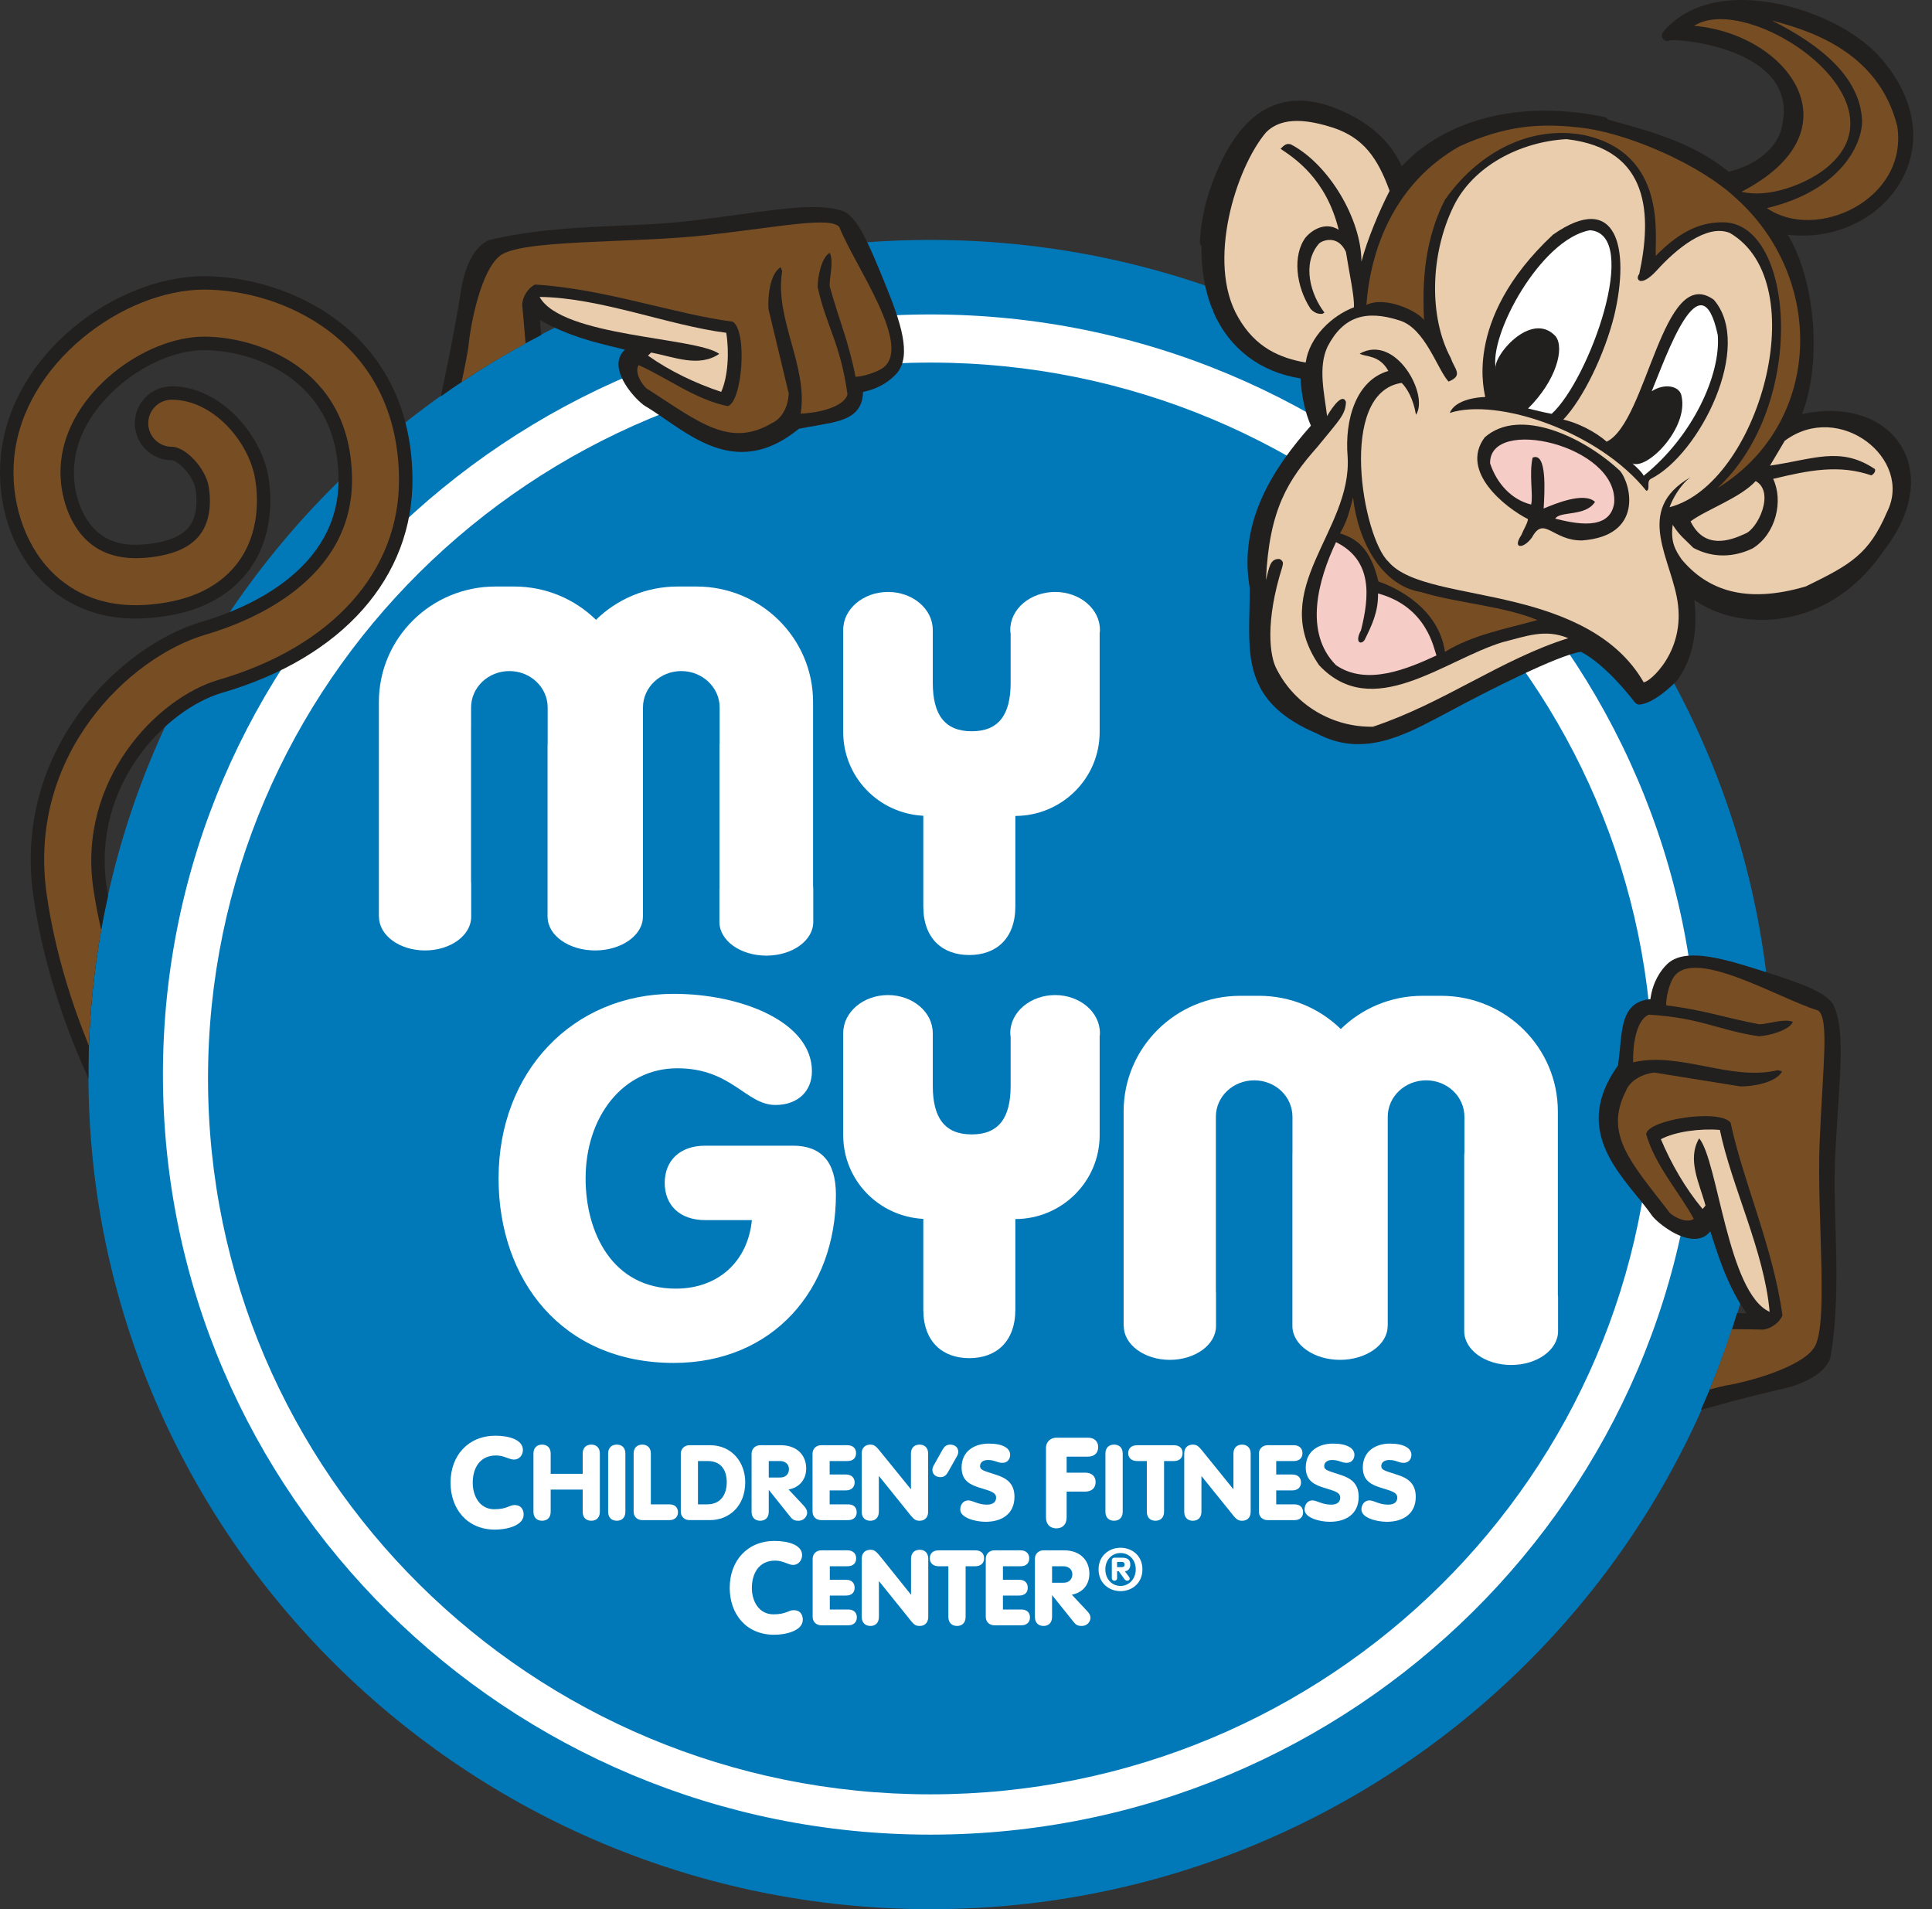 <?xml version="1.0" encoding="UTF-8"?>
<svg id="Layer_2" data-name="Layer 2" xmlns="http://www.w3.org/2000/svg" viewBox="0 0 1523.38 1505.24">
  <rect x="0" y="0" width="1523.38" height="1505.24" fill="#333333" stroke="none"/>
  <defs>
    <style>
      .cls-1 {
        fill: #774e23;
      }

      .cls-2 {
        fill: #0179b9;
      }

      .cls-3 {
        fill: #fff;
      }

      .cls-4 {
        fill: #221f1f;
      }

      .cls-5 {
        fill: #f6ccc6;
      }

      .cls-6 {
        fill: #eacdad;
      }
    </style>
  </defs>
  <g id="Layer_1-2" data-name="Layer 1">
    <g>
      <path class="cls-2" d="M733.65,1505.24c-366.11,0-663.92-295.2-663.92-658.04S367.54,189.17,733.65,189.17s663.92,295.17,663.92,658.04-297.86,658.04-663.92,658.04Z"/>
      <path class="cls-3" d="M733.65,247.92c-333.7,0-605.18,268.86-605.18,599.28s271.48,599.27,605.18,599.27,605.13-268.88,605.13-599.27S1067.32,247.92,733.65,247.92ZM733.65,1414.7c-314.63,0-569.63-252.71-569.63-564.4S419.02,285.87,733.65,285.87s569.6,252.71,569.6,564.43-255.03,564.4-569.6,564.4Z"/>
      <path class="cls-4" d="M1420.92,326.46c14.9-37.87,11.36-100.36-9.11-137.61-.66-1.3-1.46-2.66-2.37-3.84,35.3,4.45,70.51-11.11,88.27-40.08,18.82-30.78,12.95-68.25-15.72-100.24C1458.25,18.44,1410.51-.77,1370.94.02c-25.63.46-46.27,9.25-59.64,25.27h.03c-.6.71-.81,1.51-.87,1.93-.41,1.91.57,3.89,2.42,4.74,1.27.61,2.71.49,3.89-.13,5.79-.96,52.33,2.52,76.48,25.47,11.29,10.78,15.35,24.25,12.23,40-2.74,20.53-23.54,33.86-42.51,38.07-27.18-22.48-61.82-31.99-92.48-40.35l-2.56-.75c-.57-.95-1.62-1.79-2.83-2.02-77.59-15.88-132.24,8.69-159.78,38.88-4.24-9.66-14.49-26.43-37.4-38.84-23.25-12.57-43.09-15.92-60.51-10.33-17.79,5.75-32.71,21.04-44.38,45.39-10.35,21.6-16.02,42.81-16.93,63.38-.05,1.2.45,2.36,1.27,3.18-.27,17.68,2.37,33.89,7.79,48.04.61,1.35,1.06,2.39,1.57,3.38.04.29,0,.57.09.86,12.65,28.78,36.89,47.18,68.64,52.17.87,14.3,3.59,26.83,8.18,37.26-27.82,31.45-57.6,74.21-48.23,128.05,0,6.3-.16,12.49-.25,18.42-.86,39.17-1.63,72.95,53.17,96.24,35.35,18.9,67.63,2.02,96.03-12.89l6.79-3.59c31.53-17.02,88.25-45.8,105.51-47.93,19.27,10.14,38.67,34.97,42.4,39.85,1,1.23,2.51,1.86,4.08,1.7,11.01-1.32,24.12-13.75,29.24-18.96.17-.19.27-.39.36-.47,14.95-20.8,15.12-45.32,13.28-63.1,12.67,9.27,32.76,16.58,57.09,15.76,20.94-.77,60.81-8.8,92.11-54.28,23.65-30.33,28.19-62.42,12.07-85.47-14.77-21.18-44.15-29.56-76.37-22.49M1317.79,31.01h.08-.08Z"/>
      <path class="cls-1" d="M1437.91,134.09c-15.45,11.52-43.71,22.35-64.74,17.09,93.26-48.16,37.22-124.23-37.34-130.83,42.92-27.53,173.87,59.69,102.07,113.74"/>
      <path class="cls-1" d="M1496,99.56c8.8,57.89-64.06,91.37-102.84,64.51,60.27-14.3,76.09-52.68,75.03-70.13-2.08-33.1-32.02-58.22-71.09-77.76,26.08,7.01,83.8,22.7,98.9,83.39"/>
      <path class="cls-6" d="M1095.7,150.46c-8.08,15.72-17.58,38.34-22.22,55.83,0-33.48-25.65-76.73-55.57-92.43-3.89-1.37-6.03,1.42-8.18,3.47,10.94,7.35,35.93,23.44,45.84,63.88-8.46-5.65-19.01-2.13-26.02,5.9-10.55,13.95-7.78,38.74,3.89,56.48,2.72,2.83,5.61,4.24,9.42,3.81l1.45-.98c-10.58-13.65-18.3-38.31-4.24-54.41,2.44-2.43,14.76-7.32,21.19,6.58,2.77,17.49,6.66,34.51,6.35,43.67-17.3,6.58-35.24,23.31-38.06,43.59-20.07-3.53-39.49-11.52-53.22-35.59-25.36-43.31-1.72-117.93,21.85-145.78,13.35-13.66,35.25-9.42,52.88-3.83,23.93,7.95,35.14,23.69,44.63,49.81"/>
      <path class="cls-6" d="M1292.51,216.07c-3.49,4.16,1.07,11.11,13.76-2.79,15.16-16.79,39.42-37,57.67-29.64,67.63,39.39,22.54,198.11-47.49,216.25,2.08-5.87,8.08-17.39,16.58-23.69-45.83,26.48-14.11,65.21-9.9,100.79,4.94,41.5-27.79,64.88-27.45,60.32-20.77-35.55-59.49-52.28-100.39-62.38-41.88-10.51-85.14-13.61-100.56-32.15-20.12-18.82-40.56-133.26,10.47-140.9,4.24,4.16,9.19,12.55,11.29,25.12,10.52-15.36-15.86-64.19-44.38-48.18,4.69,2.82,15.51.72,22.61,13.65-25.43,7.36-34.6,38.34-32.11,67.63,3.58,58.94-64.1,103.94-22.51,164.36,42.22,44.99,98.23-3.88,144.67-18.16,18.31-4.54,33.45-10.83,51.8-3.15-52.51,16.39-98.23,51.25-153.93,69.78-31.61.66-61.21-16.79-75.63-44.7-6.32-10.75-9.19-39.03,3.85-80.48,1.02-3.84,1.4-4.96-1.74-6.99-8.08-.75-8.43,7.62-10.93,16.65,2.51-56.15,17.64-79.13,40.48-104.95,17.6-21.64,22.23-25.45,22.61-35.55-3.24-9.09-14.51,10.43-14.87,11.19-2.13-17.83-7.33-38.46.36-54.81,12.32-23.71,30.04-29.33,57.01-20.57,20.08,6.31,29.61,38.67,38.41,48.11,11.99-4.85,4.62-9.77,1.78-18.5-17.25-32.06-16.54-81.27,2.13-119.65,15.43-31.7,52.44-50.95,89.06-52.98,66.54,7.64,67.22,60.65,57.37,106.38"/>
      <path class="cls-4" d="M1232.65,330.81c11.27,2.46,25.7,9.76,34.17,17.44,32.06-15.28,44.02-140.9,84.46-111.98,31.71,36.31-10.95,121.8-49.59,141.28-3.88,2.17,0,8.39-3.52,9.47-37.67-47.06-117.58-73.64-155-61.46,4.26-10.83,22.94-12.54,27.87-12.54.74-.61-19.72-59.59,53.5-128.01,50.36-35.23,60.93,10.82,48.27,63.83-7.42,29.98-24.28,65.28-40.17,81.98"/>
      <path class="cls-3" d="M1223.5,326.27c-7.43-1.37-9.5-2.07-18.64-4.2,22.2-21.93,28.91-47.42,21.83-56.83-19.4-21.29-50.67,16.75-47.15,25.8-6.05-26.47,35.5-102.88,74.22-109.51,40.51,3.12-.69,117.92-30.27,144.74"/>
      <path class="cls-3" d="M1354.46,264.19c2.47,30.69-19.29,79.53-58.43,110.92-1.06-2.72-6.72-7.68-8.84-9.74,11.68,5.25,44.05-27.59,38.77-52.67-1.08-8.7-13.72-10.83-23.61-4.18,11.32-27.23,38.79-107.09,52.11-44.34"/>
      <path class="cls-4" d="M1196.05,318.64c-27.81-4.53-9.89-47.83,19.7-51.96,14.81-.76,3.89,37.61-19.7,51.96"/>
      <path class="cls-4" d="M1312.53,314.72c17.61,3.54-4.14,41.92-25.56,46.09-3.62-2.07-8.55-4.85-10.97-7.64,16.5-15.38,20.42-43.29,36.52-38.44"/>
      <path class="cls-6" d="M1487.9,403.71c-14.36,33.5-28.92,41.5-64.01,58.63-47.21,13.94-77.52,3.1-97.92-21.3-4.95-7.27-8.85-13.6-7.06-27.25,5.97,9.09,8.8,10.53,16.27,18.13,15.79,8.44,32.35,7.39,46.77.45,18.61-11.52,24.31-37.7,16.19-54.81,28.53-6.92,52.16-11.48,77.44-2.75,1.76-1.05,3.49-2.79,2.82-4.92-27.13-18.46-48.92-7.6-82.75-2.79l11.59-19.55c43.06-32.11,101.77,14.37,80.65,56.18"/>
      <path class="cls-4" d="M1277.37,371.25c8.8,10.5,18.72,51.33-29.92,54.84-23.21.34-29.93-19.92-39.42-2.47-6.68,9.39-15.86,9.39-8.48-1.73,2.12-5.24,4.56-8.39,5.3-12.57-17.94-9.09-54.2-37.72-34.14-64.51,27.81-24.43,78.77.29,106.66,26.44"/>
      <path class="cls-5" d="M1272.81,396.43c-3.22,23-32.11,16.04-46.49,12.5,3.54-6.26,23.91-1.38,31.35-13.26-8.79-8.04-31.35,1.46-40.51,5.26.75-12.89,2.82-44.96-8.73-40.11-2.87,13.61.67,30.01-1.13,36.96-15.52-3.76-27.11-16.69-32.35-32.4-1.02-37.72,101.05-14.34,97.86,31.05"/>
      <path class="cls-6" d="M1375.93,420.83c-11.99,5.58-32.01,12.57-42.91-9.77,11.97-9.09,39.38-18.54,51.33-31.79,15.53,8.76,1.48,38.08-8.43,41.56"/>
      <path class="cls-1" d="M1120.7,466.86c28.15,8.71,64.82,10.82,91.54,22-24.67,6.94-50.72,11.44-72.88,25.06-4.92-33.78-36.95-50.18-52.49-55.47-6.33-26.83-17.96-34.13-30.24-37.9,5.98-10.53,7.41-17.53,10.25-28.36,3.84,34.87,22.81,69.82,53.83,74.67"/>
      <path class="cls-5" d="M1073.15,496.9c-5.22,9.71,0,11.83,2.84,7.67,5.67-11.51,10.91-22.36,10.57-36.68,38.73,10.47,43.97,43.59,46.09,48.89-22.5,10.38-54.87,24.36-79.21,7.67-25.65-25.82-14.04-67.38,0-97.02,28.85,14.3,26.45,42.57,19.71,69.47"/>
      <path class="cls-1" d="M1249.18,106.51c-46.1-8.65-86.2,17.14-109.81,50.95-19.06,37-17.27,76.1-16.54,94.84-5.26-7.26-31.02-19.21-45.41-11.85,3.13-43.57,21.79-95.88,73.55-125.16,35.2-15.74,61.99-19.22,100.34-13.99,36.34,5.58,89.45,28.96,116.94,54.43,71.45,63.49,69.37,177.86-14.15,229.21,71.55-66.01,60.96-210.04,4.25-209.66-14.75,0-31.39,4.49-52.82,26.47-.7-15.64,9.12-80.88-56.35-95.23"/>
      <g>
        <path class="cls-3" d="M390.73,1131.95c9.86,0,21.59,2.83,21.59,11.33,0,3.79-2.77,7.49-7.03,7.49-3.81,0-7.83-3.25-14.11-3.25-13.24,0-18.43,10.46-18.43,21.47s5.86,20.93,16.95,20.93c10.19,0,11.77-3.3,15.99-3.3,6.42,0,7.22,5.35,7.22,7.47,0,8.84-13.49,11.9-22.51,11.9-22.45,0-35.15-16.73-35.15-37,0-21.47,13.96-37.04,35.48-37.04"/>
        <path class="cls-3" d="M434.21,1191.86c0,4.75-2.84,7.13-6.78,7.13s-6.81-2.38-6.81-7.13v-45.83c0-4.67,2.88-7.07,6.81-7.07s6.78,2.39,6.78,7.07v15.96h25.24v-15.96c0-4.67,2.83-7.07,6.77-7.07s6.76,2.39,6.76,7.07v45.83c0,4.75-2.78,7.13-6.76,7.13s-6.77-2.38-6.77-7.13v-17.45h-25.24v17.45Z"/>
        <path class="cls-3" d="M493.11,1191.86c0,4.75-2.83,7.13-6.77,7.13s-6.83-2.38-6.83-7.13v-45.83c0-4.67,2.89-7.07,6.83-7.07s6.77,2.39,6.77,7.07v45.83Z"/>
        <path class="cls-3" d="M499.63,1146.04c0-4.67,2.82-7.07,6.78-7.07s6.78,2.39,6.78,7.07v40.04h14.58c4.24,0,6.81,2.28,6.81,6.26,0,3.66-2.57,6.16-6.81,6.16h-21.37c-3.52,0-6.78-2.36-6.78-6.71v-45.75Z"/>
        <path class="cls-3" d="M550.34,1151.92h7.82c9.89,0,14.88,6.67,14.88,16.65s-4.95,17.5-15.47,17.5h-7.23v-34.16ZM536.81,1191.76c0,4.37,3.28,6.73,6.77,6.73h16.21c14.73,0,27.82-10.62,27.82-29.92,0-15.16-10.11-29.13-27.82-29.13h-16.21c-3.49,0-6.77,2.46-6.77,6.73v45.59Z"/>
        <path class="cls-3" d="M606.17,1151.92h8.96c3.83,0,6.96,2.39,6.96,6.31s-2.52,6.67-6.96,6.67h-8.96v-12.98ZM592.62,1191.86c0,4.75,2.87,7.13,6.78,7.13s6.77-2.38,6.77-7.13v-16.98h.21l16.62,20.79c1.68,2.06,2.95,3.32,6.47,3.32,5.22,0,6.98-4.34,6.98-6.18,0-2.28-1.07-3.84-2.87-5.87l-11.78-12.6c8.51-1.52,13.88-7.84,13.88-16.58,0-11.03-7.9-18.31-19.92-18.31h-16.35c-3.5,0-6.78,2.46-6.78,6.73v45.69Z"/>
        <path class="cls-3" d="M640.67,1146.17c0-4.28,3.27-6.73,6.78-6.73h20.81c4.25,0,6.74,2.49,6.74,6.22,0,3.92-2.49,6.26-6.74,6.26h-14.07v10.62h12.84c4.24,0,6.86,2.46,6.86,6.22s-2.62,6.31-6.86,6.31h-12.84v11.01h14.55c4.3,0,6.75,2.28,6.75,6.26,0,3.66-2.44,6.16-6.75,6.16h-21.28c-3.52,0-6.78-2.36-6.78-6.73v-45.59Z"/>
        <path class="cls-3" d="M679.45,1146.04c0-4.67,2.83-7.07,6.74-7.07,3.62,0,4.84,1.6,9.35,7.21l22.61,27.87h.13v-28.01c0-4.67,2.82-7.07,6.78-7.07s6.78,2.39,6.78,7.07v45.83c0,4.75-2.88,7.13-6.78,7.13-3.66,0-4.96-1.58-9.4-7.21l-22.53-27.97h-.16v28.05c0,4.75-2.87,7.13-6.78,7.13s-6.74-2.38-6.74-7.13v-45.83Z"/>
        <path class="cls-3" d="M747.43,1160.76c-1.11,2.07-2.91,3.85-5.87,3.85-3.71,0-6.37-2.29-6.37-5.68,0-1.71.77-3.05,1.26-3.95l6.84-12.17c1.17-2.09,2.9-3.84,5.97-3.84,3.68,0,6.32,2.24,6.32,5.65,0,1.71-.74,3.04-1.27,3.95l-6.88,12.19Z"/>
        <path class="cls-3" d="M763.6,1182.96c3.27,0,7.66,3.35,14.59,3.35,5.26,0,7.24-2.56,7.24-5.52,0-4.46-5.22-5.36-12.93-7.83-7.03-2.21-14.29-5.21-14.29-15.92,0-12.89,10.07-18.87,21.42-18.87s16.87,3.73,16.87,8.84c0,3.65-2.44,6.33-6,6.33-4.41,0-5.77-2.23-11.57-2.23-3.69,0-6.16,1.88-6.16,4.76,0,3.38,3.37,3.76,12.73,6.92,7.32,2.36,14.41,6.16,14.41,17.3,0,13.59-10.02,19.73-22.78,19.73-7.92,0-19.97-3.03-19.97-9.7,0-3.66,2.23-7.17,6.43-7.17"/>
        <path class="cls-3" d="M824.76,1141.57c0-5.17,3.99-8.06,8.18-8.06h24.94c5.07,0,8.04,2.97,8.04,7.45s-2.97,7.49-8.04,7.49h-16.84v12.64h14.72c5.04,0,8.14,2.82,8.14,7.43s-3.1,7.48-8.14,7.48h-14.72v20.42c0,5.65-3.42,8.58-8.1,8.58s-8.18-2.93-8.18-8.58v-54.85Z"/>
        <path class="cls-3" d="M885.25,1191.86c0,4.75-2.87,7.13-6.82,7.13s-6.81-2.38-6.81-7.13v-45.83c0-4.67,2.88-7.07,6.81-7.07s6.82,2.39,6.82,7.07v45.83Z"/>
        <path class="cls-3" d="M904.27,1151.92h-7.59c-4.53,0-7.09-2.52-7.09-6.26s2.57-6.22,7.09-6.22h28.81c4.49,0,6.97,2.32,6.97,6.22s-2.48,6.26-6.97,6.26h-7.63v39.94c0,4.75-2.89,7.13-6.83,7.13s-6.76-2.38-6.76-7.13v-39.94Z"/>
        <path class="cls-3" d="M933.75,1146.04c0-4.67,2.82-7.07,6.79-7.07,3.62,0,4.85,1.6,9.35,7.21l22.54,27.87h.14v-28.01c0-4.67,2.85-7.07,6.77-7.07s6.81,2.39,6.81,7.07v45.83c0,4.75-2.84,7.13-6.81,7.13-3.58,0-4.97-1.58-9.37-7.21l-22.53-27.97h-.11v28.05c0,4.75-2.89,7.13-6.78,7.13s-6.79-2.38-6.79-7.13v-45.83Z"/>
        <path class="cls-3" d="M992.65,1146.17c0-4.28,3.3-6.73,6.82-6.73h20.67c4.3,0,6.84,2.49,6.84,6.22,0,3.92-2.54,6.26-6.84,6.26h-13.85v10.62h12.75c4.25,0,6.81,2.46,6.81,6.22s-2.56,6.31-6.81,6.31h-12.75v11.01h14.36c4.36,0,6.83,2.28,6.83,6.26,0,3.66-2.47,6.16-6.83,6.16h-21.18c-3.52,0-6.82-2.36-6.82-6.73v-45.59Z"/>
        <path class="cls-3" d="M1034.94,1182.96c3.35,0,7.65,3.35,14.68,3.35,5.21,0,7.14-2.56,7.14-5.52,0-4.46-5.15-5.36-12.88-7.83-7.02-2.21-14.29-5.21-14.29-15.92,0-12.89,10.1-18.87,21.42-18.87s16.95,3.73,16.95,8.84c0,3.65-2.49,6.33-6.03,6.33-4.36,0-5.87-2.23-11.59-2.23-3.71,0-6.21,1.88-6.21,4.76,0,3.38,3.37,3.76,12.73,6.92,7.37,2.36,14.45,6.16,14.45,17.3,0,13.59-10.05,19.73-22.69,19.73-7.99,0-19.97-3.03-19.97-9.7,0-3.66,2.17-7.17,6.28-7.17"/>
        <path class="cls-3" d="M1079.89,1182.96c3.32,0,7.7,3.35,14.64,3.35,5.3,0,7.23-2.56,7.23-5.52,0-4.46-5.3-5.36-12.93-7.83-6.99-2.21-14.25-5.21-14.25-15.92,0-12.89,10.1-18.87,21.34-18.87s16.97,3.73,16.97,8.84c0,3.65-2.44,6.33-6.03,6.33-4.34,0-5.77-2.23-11.57-2.23-3.65,0-6.17,1.88-6.17,4.76,0,3.38,3.37,3.76,12.73,6.92,7.32,2.36,14.47,6.16,14.47,17.3,0,13.59-10.1,19.73-22.79,19.73-7.95,0-20.05-3.03-20.05-9.7,0-3.66,2.29-7.17,6.41-7.17"/>
        <path class="cls-3" d="M610.82,1214.92c9.84,0,21.64,2.78,21.64,11.23,0,3.86-2.83,7.68-7.06,7.68-3.84,0-7.8-3.42-14.16-3.42-13.15,0-18.4,10.57-18.4,21.54s5.91,20.83,17,20.83c10.1,0,11.72-3.27,15.93-3.27,6.51,0,7.23,5.35,7.23,7.5,0,8.83-13.51,11.87-22.49,11.87-22.51,0-35.13-16.7-35.13-36.94,0-21.54,13.99-37.04,35.43-37.04"/>
        <path class="cls-3" d="M640.77,1229.08c0-4.31,3.27-6.77,6.77-6.77h20.73c4.29,0,6.82,2.61,6.82,6.3,0,3.91-2.53,6.26-6.82,6.26h-13.96v10.65h12.79c4.25,0,6.78,2.36,6.78,6.27s-2.53,6.18-6.78,6.18h-12.79v11.01h14.49c4.26,0,6.81,2.28,6.81,6.27,0,3.73-2.54,6.18-6.81,6.18h-21.25c-3.5,0-6.77-2.38-6.77-6.69v-45.65Z"/>
        <path class="cls-3" d="M679.46,1229.05c0-4.78,2.89-7.17,6.86-7.17,3.59,0,4.82,1.63,9.37,7.21l22.46,28.02h.2v-28.06c0-4.78,2.79-7.17,6.81-7.17s6.76,2.39,6.76,7.17v45.69c0,4.79-2.89,7.2-6.76,7.2s-5.01-1.56-9.42-7.2l-22.5-27.95h-.22v27.95c0,4.79-2.81,7.2-6.69,7.2s-6.86-2.42-6.86-7.2v-45.69Z"/>
        <path class="cls-3" d="M747.77,1234.87h-7.58c-4.51,0-7.03-2.57-7.03-6.26,0-3.9,2.52-6.3,7.03-6.3h28.75c4.54,0,7.01,2.39,7.01,6.3,0,3.69-2.47,6.26-7.01,6.26h-7.55v39.87c0,4.79-2.87,7.2-6.78,7.2s-6.83-2.42-6.83-7.2v-39.87Z"/>
        <path class="cls-3" d="M777.28,1229.08c0-4.31,3.23-6.77,6.75-6.77h20.79c4.23,0,6.73,2.61,6.73,6.3,0,3.91-2.51,6.26-6.73,6.26h-14.01v10.65h12.81c4.28,0,6.76,2.36,6.76,6.27s-2.48,6.18-6.76,6.18h-12.81v11.01h14.46c4.31,0,6.86,2.28,6.86,6.27,0,3.73-2.54,6.18-6.86,6.18h-21.24c-3.52,0-6.75-2.38-6.75-6.69v-45.65Z"/>
        <path class="cls-3" d="M829.55,1234.87h8.98c3.86,0,7.01,2.39,7.01,6.31s-2.62,6.69-7.01,6.69h-8.98v-13ZM816.02,1274.73c0,4.79,2.83,7.2,6.77,7.2s6.76-2.42,6.76-7.2v-16.94h.16l16.67,20.78c1.67,2.09,2.96,3.36,6.42,3.36,5.26,0,7.03-4.3,7.03-6.18,0-2.26-1.01-3.92-2.93-5.87l-11.77-12.6c8.55-1.56,13.84-7.87,13.84-16.58,0-11.01-7.85-18.39-19.87-18.39h-16.3c-3.53,0-6.77,2.46-6.77,6.77v45.65Z"/>
        <path class="cls-3" d="M871.56,1237.34c0-7.68,5.26-12.91,11.97-12.91s12,5.23,12,12.91-5.4,13.06-12,13.06-11.97-5.27-11.97-13.06M866.22,1237.34c0,10.93,8.33,17.15,17.3,17.15s17.28-6.22,17.28-17.15-8.35-17.05-17.28-17.05-17.3,6.2-17.3,17.05M876.67,1244.22c0,1.33.95,2.06,2.08,2.06s2.08-.72,2.08-2.06v-5.4h1.35l4.26,5.97c.87,1.05,1.4,1.48,2.37,1.48,1.48,0,1.97-1.09,1.97-1.48,0-.65-.2-1.02-.57-1.6l-3.27-4.38c2.17-.11,4.31-1.78,4.31-5.17,0-4.2-2.49-5.51-6.73-5.51h-5.77c-1.13,0-2.08.72-2.08,2.13v13.95ZM880.83,1231.48h3.45c1.41,0,2.47.36,2.47,2.06s-1.06,2.03-2.47,2.03h-3.45v-4.09Z"/>
      </g>
      <g>
        <path class="cls-3" d="M625.25,903.29c22.1,0,33.87,12.49,33.87,38.67,0,74.76-49.73,132.6-127.85,132.6-88.41,0-138.15-65.7-138.15-145.49,0-84.43,58.81-145.51,138.15-145.51,52.89,0,108.93,21.95,108.93,61.08,0,15.64-11.05,26.54-28.77,26.54-23.32,0-34.38-28.93-77.39-28.93s-72.29,38.38-72.29,86.83c0,43.04,21.35,86.91,71.14,86.91,33.48,0,56.82-21.5,59.96-54.02h-36.74c-20.08,0-31.98-11.77-31.98-29.32s11.89-29.36,31.98-29.36h69.14Z"/>
        <path class="cls-3" d="M831.99,784.54c-19.51,0-35.39,13.39-35.39,29.91,0,1.01.11,2.09.29,3.1v38.6c0,25.36-9.52,38.25-30.67,38.25s-30.72-12.89-30.72-38.25v-41.7h-.03c0-16.52-15.81-29.91-35.27-29.91s-35.32,13.39-35.32,29.91h0v80.58c0,35.37,27.84,64.09,63.15,65.97v71.5c0,25.38,15.16,38.3,36.28,38.3s36.29-12.91,36.29-38.3v-71.35c36.81-.15,66.48-29.72,66.48-66.12v-77.99c.14-.86.2-1.77.2-2.59,0-16.52-15.79-29.91-35.3-29.91"/>
        <path class="cls-3" d="M831.99,466.71c-19.51,0-35.39,13.36-35.39,29.83,0,1.12.11,2.17.29,3.22v38.57c0,25.33-9.52,38.22-30.67,38.22s-30.72-12.89-30.72-38.22v-41.64h-.03v-.15c0-16.47-15.81-29.83-35.27-29.83s-35.32,13.36-35.32,29.83v80.65c0,35.38,27.84,64.15,63.15,65.97v71.53c0,25.36,15.16,38.27,36.28,38.27s36.29-12.91,36.29-38.27v-71.38c36.81-.15,66.48-29.69,66.48-66.12v-77.97c.14-.83.2-1.73.2-2.68,0-16.47-15.79-29.83-35.3-29.83"/>
        <path class="cls-3" d="M1228.37,1020.88v-144.61c0-50.35-41.17-91.15-91.97-91.15h-14.72c-25.14,0-47.92,9.98-64.47,26.2-16.58-16.22-39.35-26.2-64.47-26.2h-14.82c-50.77,0-91.94,40.8-91.94,91.15v169.3h.13c0,14.62,16.29,26.57,36.3,26.57s36.4-11.94,36.4-26.57v-26.12c0-.51-.04-1.03-.1-1.51v-137.47c0-15.89,13.51-28.71,30.24-28.71s30.15,12.81,30.15,28.71v28.12c0,.74,0,1.42-.05,2.07v135.08c.24,14.6,16.99,26.39,37.58,26.39s37.51-11.94,37.51-26.57h.09v-165.1c0-15.89,13.61-28.71,30.27-28.71s30.19,12.81,30.19,28.71v28.12c0,.74-.15,1.42-.15,2.07v138.88c0,14.73,16.54,26.65,37.02,26.65s36.97-11.92,36.97-26.65v-26.04c0-.93,0-1.73-.16-2.63"/>
        <path class="cls-3" d="M641.1,698.15v-144.67c0-50.32-41.19-91.05-91.89-91.05h-14.86c-25.09,0-47.86,10.02-64.42,26.25-16.6-16.23-39.35-26.25-64.5-26.25h-14.77c-50.8,0-91.91,40.73-91.91,91.05v169.3h.08c0,14.72,16.22,26.57,36.31,26.57s36.39-11.84,36.39-26.57v-26.04c0-.54-.09-.97-.11-1.52v-122.8h.03v-14.66c0-15.79,13.51-28.67,30.2-28.67s30.18,12.88,30.18,28.67v28.16c0,.7-.05,1.38-.09,2.06v135.04h.03c.22,14.67,16.89,26.33,37.52,26.33s37.62-11.84,37.62-26.57h.07v-165.02c0-15.79,13.58-28.67,30.22-28.67s30.24,12.88,30.24,28.67v28.16c0,.7-.08,1.38-.13,2.06v112.39c0,.14-.05.29-.05.46v26.04c0,14.73,16.54,26.57,37,26.57s37-11.83,37-26.57v-26.04c0-.91-.08-1.81-.16-2.68"/>
      </g>
      <path class="cls-4" d="M160.98,217.77c-69.26,0-152.57,60.75-160.36,142.07-3.54,36.7,8.24,73.14,31.53,97.35,20.91,21.71,49.43,32.21,82.04,30.3,36.11-2,63.13-14.05,80.36-35.66,22.29-28.06,19.36-62.55,17.05-75.88-5.61-33.78-38.27-71.37-76.17-71.37-16.03,0-29.12,13.04-29.12,29.12s13.03,29.13,29.12,29.13c4.64.22,16.95,11.95,18.75,22.81.76,4.49,2.68,20-5.21,29.91-8.05,10.1-25.18,13.1-38.1,13.86-15.76.93-27.72-3.22-36.73-12.63-11.32-11.77-17.43-31.85-15.52-51.37,4.62-48.12,60.1-89.36,102.36-89.36,36.3,0,105.16,21.1,105.97,101.3.74,73.24-75.13,103.33-107.82,112.84-63.44,18.54-149.48,100.19-132.79,216.55,8.6,60.02,29.17,112.55,43.46,143.58,0-1.01-.08-2.09-.08-3.12,0-48.41,5.42-95.54,15.51-140.94-.39-2.64-.87-5.17-1.25-7.78-11.32-78.67,45.88-139.03,91.47-152.38,94.58-27.59,150.59-90.95,149.77-169.3-1.2-116.68-98.86-159.04-164.25-159.04Z"/>
      <path class="cls-1" d="M160.98,228.34c-63.38,0-142.65,57.89-149.79,132.51-3.23,33.2,7.7,67.29,28.6,88.98,18.71,19.43,44.07,28.83,73.82,27.15,32.91-1.91,57.34-12.57,72.64-31.78,19.66-24.66,16.97-55.51,14.95-67.52-4.94-29.54-33.15-62.53-65.77-62.53-10.25,0-18.52,8.28-18.52,18.54s8.28,18.54,18.52,18.54c10.97,0,26.78,17.08,29.17,31.56,1.22,7.2,2.94,25.38-7.36,38.37-8.38,10.58-23.79,16.55-45.77,17.83-18.75.93-33.83-4.24-44.96-15.86-13.34-13.91-20.58-37.37-18.44-59.74,5.23-54.82,66.09-98.98,112.92-98.98,39.94,0,115.66,23.39,116.58,111.82.82,80.49-80.46,112.92-115.45,123.13-59.9,17.54-141.1,94.68-125.29,204.85,6.71,46.74,20.79,88.77,33.28,119.32,1.11-30.99,4.41-61.36,9.72-91.2-2.47-10.78-4.67-21.94-6.31-33.33-12.15-84.61,49.66-149.63,98.97-164.05,89.79-26.2,142.92-85.65,142.11-159.04-1.11-108.96-92.46-148.58-153.62-148.58Z"/>
      <g>
        <path class="cls-4" d="M698.36,224.97l-.65-1.66c-5.46-13.44-11.65-28.63-17.65-39.72-5.49-9.7-10.25-15.06-15.13-17.05-17.55-6.29-44.98-2.53-82.92,2.7-12.52,1.68-26.69,3.66-41.61,5.3-15.51,1.81-32.49,2.51-50.47,3.33-32.7,1.41-69.75,3-104.3,11.44-.2.11-.37.14-.52.21-10.8,4.56-19.3,20.78-22.01,42.32-4.01,24.22-9.06,50.4-15.46,80.63,25.11-17.85,51.47-34.07,79.06-48.29l-.97-11.89c21.53,12.39,42.93,17.6,62.03,22.16,1.7.44,3.39.8,5.04,1.27-3.62,3.15-4.81,6.96-5.07,10.11-1.18,14.55,16.67,32.24,21.75,34.78,4.99,2.97,10.27,6.67,15.86,10.47,27.42,18.86,61.53,42.25,104.54,6.98,4.85-1.01,9.36-1.74,13.64-2.46l5.93-1.1c16.77-2.97,30.72-7.09,31.05-25.48,13.87-2.87,22.23-9.67,26.91-15.06,11.67-14.2,2.4-40.74-9.03-69.01Z"/>
        <path class="cls-6" d="M572.65,262.37c2.47,15.28,1.36,34.79-3.99,46.6-19.97-6.66-40.22-16.18-57.74-28.6l2.54-2.43c17.99,3.44,37.56,12.05,53.69,1.05-18.46-13.35-124.2-13.24-141.67-44.89,48.02.57,102.07,22.6,147.17,28.27"/>
        <path class="cls-1" d="M661.86,179.11c-6.83-8.55-44.85-.51-105.06,6.33-60.15,6.67-149.15,2.93-163.4,16.94-13.54,11.37-22.03,49.78-24.03,70.89-1.25,7.89-3.09,17.37-5.39,27.91,16.31-10.83,33.12-20.97,50.44-30.41-1.27-15.01-2.17-25.74-2.66-30.34.12-6.41,4.5-13.23,10.03-16.09,54.38,3.19,109.48,23.19,156.03,29.31,11.91,7.92,7.22,64.29-4.16,66.53-25.68-5.29-47.57-22.36-70.15-32.32-4,6.88,5.04,18.6,7.84,19.34,40.51,26.24,64.39,45.84,97.28,26.39,8.86-3.99,12.93-14.41,13.3-23.27l-15.96-66.54c-.75-8.65.87-28.14,9.65-33.12l1.12,3.25c-6.26,37.4,20.54,74.57,14.59,112.22,12.59-.46,33.73-4.66,36.91-15.1-5.62-40.71-16.39-52.71-23.47-84.42-.25-7.45,2.87-23.96,9.52-27.25,3.22,6.91-.26,18.38-.12,26.2,7.82,28.31,14.66,42.46,20.39,71.49,5.71,0,16.01-3.39,20.82-6.47,25.62-16.44-21.74-81.31-33.53-111.47Z"/>
      </g>
      <g>
        <path class="cls-4" d="M1449.19,874.87c2.56-37.91,4.3-65.31-3.2-82.01-2.42-4.8-8.25-9.14-18.2-13.75-11.79-5.21-27.55-10.21-41.44-14.62l-1.74-.55c-29.27-9.2-56.64-16.47-69.97-3.9-5.14,5-11.43,13.8-13.3,27.69-18.52,1.71-21.59,15.76-23.41,32.59l-.57,6.05c-.47,4.28-.95,8.66-1.52,13.61-32.35,45.01-6.37,76.96,14.56,102.71,4.26,5.22,8.35,10.21,11.82,15.17,2.82,4.56,21.99,20.93,36.52,18.71,3.14-.46,6.81-1.88,9.85-5.78.5,1.67,1.05,3.23,1.57,4.92,5.96,18.5,12.81,39.32,26.85,59.67l-7.37-.05c-7.88,26.18-17.45,51.56-28.46,76.25,22.14-6.19,42.18-11.41,61.1-15.86,21.43-4.24,37.07-13.76,40.84-24.73.14-.22.14-.42.14-.57,6.02-34.72,4.96-71.5,3.99-103.9-.5-17.81-.93-34.62-.36-50.11.54-14.92,1.53-29.11,2.32-41.52Z"/>
        <path class="cls-6" d="M1356.11,890.86c-15.43-1.3-35.18,1.27-46.52,7.32,8.13,19.26,19.17,38.56,32.91,55.04l2.29-2.73c-4.66-17.47-14.83-36.19-5.01-52.99,14.83,17.38,22.41,121.79,55.56,136.79-4.08-47.43-30.13-99.24-39.23-143.42"/>
        <path class="cls-1" d="M1434.77,900.93c2.46-60.04,7.78-98.11-1.26-104.23-31.24-9.5-99.91-51.52-114.6-25.06-2.8,5.04-5.49,15.36-5.06,21.03,29.59,3.59,44.43,9.35,73.5,14.92,7.84-.36,19.12-4.71,26.37-1.96-2.86,6.73-19.29,11.08-26.81,11.39-32.44-4.8-45.21-14.47-86.71-17.04-10.25,3.95-12.9,25.05-12.47,37.57,37.54-8.61,76.86,15.11,114.01,6.2l3.38.87c-4.34,9.13-23.86,12.09-32.71,11.94l-68.08-10.93c-8.88,1.06-19.1,5.87-22.49,14.88-17.08,33.96,4.24,56.11,33.68,94.28.92,2.63,13.39,10.67,20.04,6.22-11.71-21.57-30.47-41.94-37.58-66.9,1.37-11.37,57.73-20.13,66.6-8.98,9.59,45.58,33.58,98.47,40.89,152.05-2.54,5.73-9.08,10.55-15.47,11.12-4.05-.17-12.63-.25-24.52-.36-5.23,16.11-11.02,32.01-17.4,47.57,4.24-1.16,8.28-2.14,11.9-2.99,21.03-3.41,59.17-14.78,69.62-28.87,13.06-15.06,2.79-102.78,5.16-162.73Z"/>
      </g>
    </g>
  </g>
</svg>